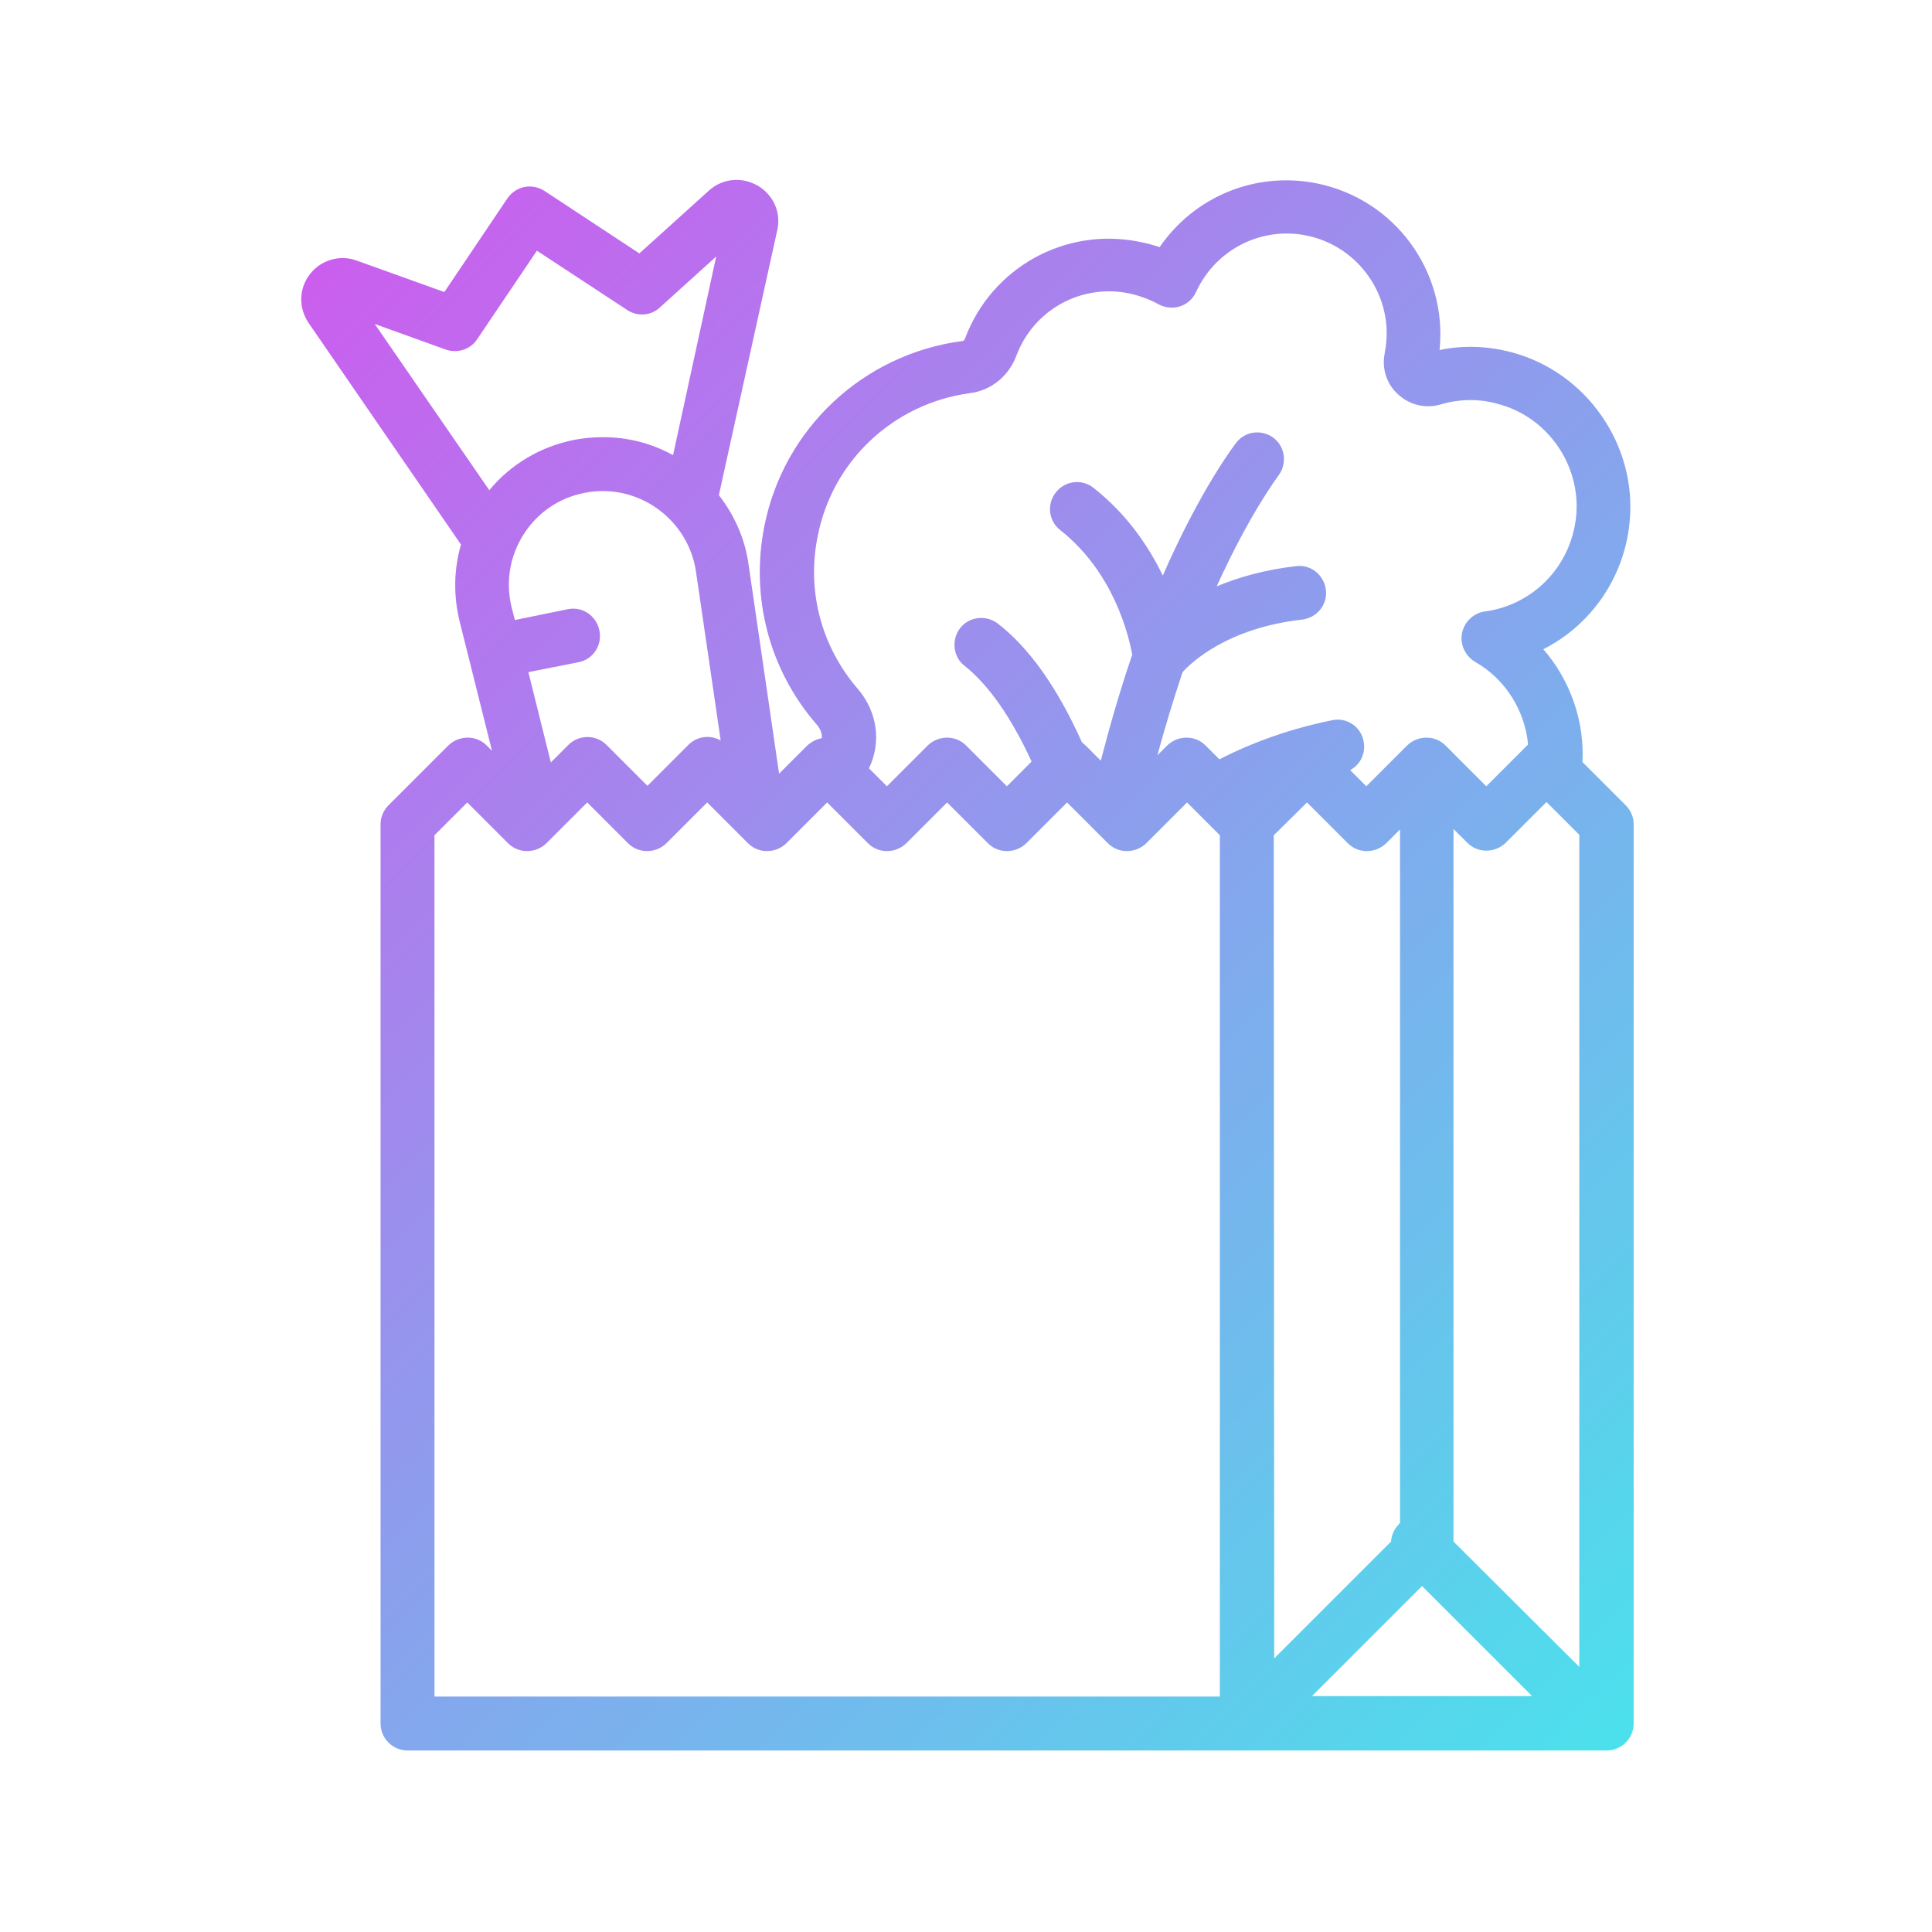 <svg width="430" height="430" viewBox="0 0 430 430" fill="none"
    xmlns="http://www.w3.org/2000/svg">
    <path d="M361.8 179.2L352.2 169.6C352.7 160.4 349.4 151.3 343.5 144.5C354.1 139.1 361.5 128.6 362.7 116.2C364.4 99.1 353.1 82.8 336.4 78.4C331.1 77 325.7 76.8 320.4 77.9C322.2 60.5 310.5 44.3 293 40.8C279.3 38.1 265.8 43.8 258.1 55C256.6 54.5 255.1 54.1 253.5 53.8C237 50.5 220.7 59.6 214.8 75.3C214.7 75.6 214.5 75.9 214.2 75.9C192.1 78.8 174.4 95.4 170.1 117.2C167 133 171.2 149.1 181.8 161.3C182.6 162.2 183 163.3 182.9 164.3C181.7 164.5 180.6 165.1 179.7 165.9L173.4 172.2L166.6 125.6C165.8 119.8 163.4 114.6 160 110.2L173 51.2C173.9 47.3 172.1 43.3 168.6 41.3C165.1 39.3 160.8 39.7 157.8 42.4L142.3 56.4L121.2 42.5C118.4 40.7 114.8 41.4 112.9 44.2L98.9 65L79.4 58C75.6 56.6 71.4 57.9 69 61C66.5 64.2 66.4 68.5 68.7 71.9L102.6 121.2C101 126.7 100.9 132.6 102.3 138.3L109.5 167.1L108.3 165.9C106 163.6 102.2 163.6 99.8 165.9L86.5 179.2C85.4 180.3 84.7 181.8 84.7 183.4V383.6C84.7 386.9 87.4 389.6 90.7 389.6H277.5H357.6C360.9 389.6 363.6 386.9 363.6 383.6V183.4C363.6 181.8 362.9 180.3 361.8 179.2ZM283.5 185.9L290.9 178.6L300 187.7C302.3 190 306.1 190 308.5 187.7L311.6 184.6V339C311.5 339.1 311.4 339.1 311.3 339.3C310.3 340.3 309.7 341.7 309.6 343.1L283.6 369.1L283.5 185.9ZM316.5 353L341 377.5H292L316.5 353ZM323.5 343.1V184.5L326.6 187.6C328.9 189.9 332.7 189.9 335.1 187.6L344.2 178.5L351.5 185.8V371L323.5 343.1ZM182 119.3C185.3 102.5 198.9 89.8 215.9 87.5C220.6 86.9 224.5 83.7 226.2 79.2C230 69 240.6 63.1 251.3 65.3C253.6 65.8 255.8 66.6 257.8 67.7C259.3 68.5 261 68.7 262.6 68.2C264.2 67.7 265.5 66.5 266.2 65C270.5 55.6 280.6 50.4 290.7 52.4C302.7 54.8 310.6 66.5 308.2 78.5V78.6C307.5 82 308.6 85.5 311.2 87.8C313.8 90.2 317.4 91 320.7 90C324.8 88.8 329.2 88.7 333.4 89.9C344.5 92.8 351.9 103.6 350.8 114.9C349.7 125.9 341.4 134.6 330.5 136.1C328 136.4 325.9 138.4 325.4 140.9C324.9 143.4 326.1 146 328.3 147.3C335 151.1 339.4 158.1 340.1 165.7C340 165.8 340 165.8 339.9 165.9L330.8 175L321.7 165.9C319.4 163.6 315.6 163.6 313.2 165.9L304.1 175L300.5 171.4C302.8 170.2 304 167.6 303.5 165C302.9 161.7 299.7 159.6 296.5 160.3C287.6 162.1 279.2 165 271.4 169L268.3 165.9C266 163.6 262.2 163.6 259.8 165.9L257.6 168.1C259.3 161.8 261.2 155.6 263.2 149.6C265 147.6 273 139.8 289.8 137.9C293.1 137.5 295.5 134.6 295.1 131.3C294.7 128 291.8 125.6 288.5 126C281.5 126.8 275.6 128.5 270.8 130.5C278.1 114.4 284.3 106.2 284.5 105.9C286.5 103.3 286.1 99.5 283.5 97.5C280.9 95.5 277.1 95.9 275.1 98.6C274.7 99.1 267.2 108.9 258.8 128.1C255.7 121.7 250.9 114.5 243.4 108.6C240.8 106.5 237 107 235 109.6C232.9 112.2 233.4 116 236 118C247.9 127.4 251.2 141.4 252 145.7C249.4 153.3 247.1 161.2 245 169.3L241.7 166C241.4 165.7 241.1 165.5 240.8 165.2C235.4 153.2 229.2 144.3 222.1 138.8C219.5 136.8 215.7 137.2 213.7 139.8C211.7 142.4 212.1 146.2 214.7 148.2C220 152.4 225.1 159.7 229.6 169.5L224.1 175L215 165.9C212.7 163.6 208.9 163.6 206.5 165.9L197.4 175L193.4 171C196.2 165.3 195.3 158.4 190.9 153.3C182.8 143.9 179.5 131.5 182 119.3ZM122.6 169.7L117.6 149.6L128.7 147.4C132 146.8 134.1 143.6 133.4 140.3C132.7 137 129.6 134.9 126.3 135.6L114.6 138L113.9 135.3C112.5 129.7 113.4 123.9 116.5 119C119.6 114.1 124.4 110.8 130.1 109.7C131.4 109.4 132.8 109.3 134.2 109.3C144.5 109.3 153.4 117 154.9 127.2L160.4 164.8C158.1 163.5 155.2 163.8 153.2 165.8L144.1 174.9L135 165.8C132.7 163.5 128.9 163.4 126.5 165.8L122.6 169.7ZM99.2 77.8C101.8 78.7 104.7 77.8 106.2 75.5L119.5 55.8L139.6 69C141.9 70.5 144.9 70.3 146.9 68.4L159.4 57.1L149.8 101.3C145.1 98.7 139.8 97.3 134.2 97.3C132 97.3 129.9 97.5 127.8 97.9C120.3 99.4 113.7 103.3 108.9 109.1L83.4 72.1L99.2 77.8ZM96.7 185.9L104 178.6L113.1 187.7C115.4 190 119.2 190 121.6 187.7L130.7 178.6L139.8 187.7C142.1 190 145.9 190 148.3 187.7L157.4 178.6L166.5 187.7C168.8 190 172.6 190 175 187.7L184.1 178.6L193.2 187.7C195.5 190 199.3 190 201.7 187.7L210.8 178.6L219.9 187.7C222.2 190 226 190 228.4 187.7L237.5 178.6L246.6 187.7C248.9 190 252.7 190 255.1 187.7L264.2 178.6L266.2 180.6L271.5 185.9V377.6H96.7V185.9Z" fill="url(#paint0_linear_2058_3643)"/>
    <defs>
        <linearGradient id="paint0_linear_2058_3643" x1="55.753" y1="73.987" x2="365.674" y2="383.908" gradientUnits="userSpaceOnUse">
            <stop stop-color="#CB5EEE"/>
            <stop offset="1" stop-color="#4BE1EC"/>
        </linearGradient>
    </defs>
</svg>

